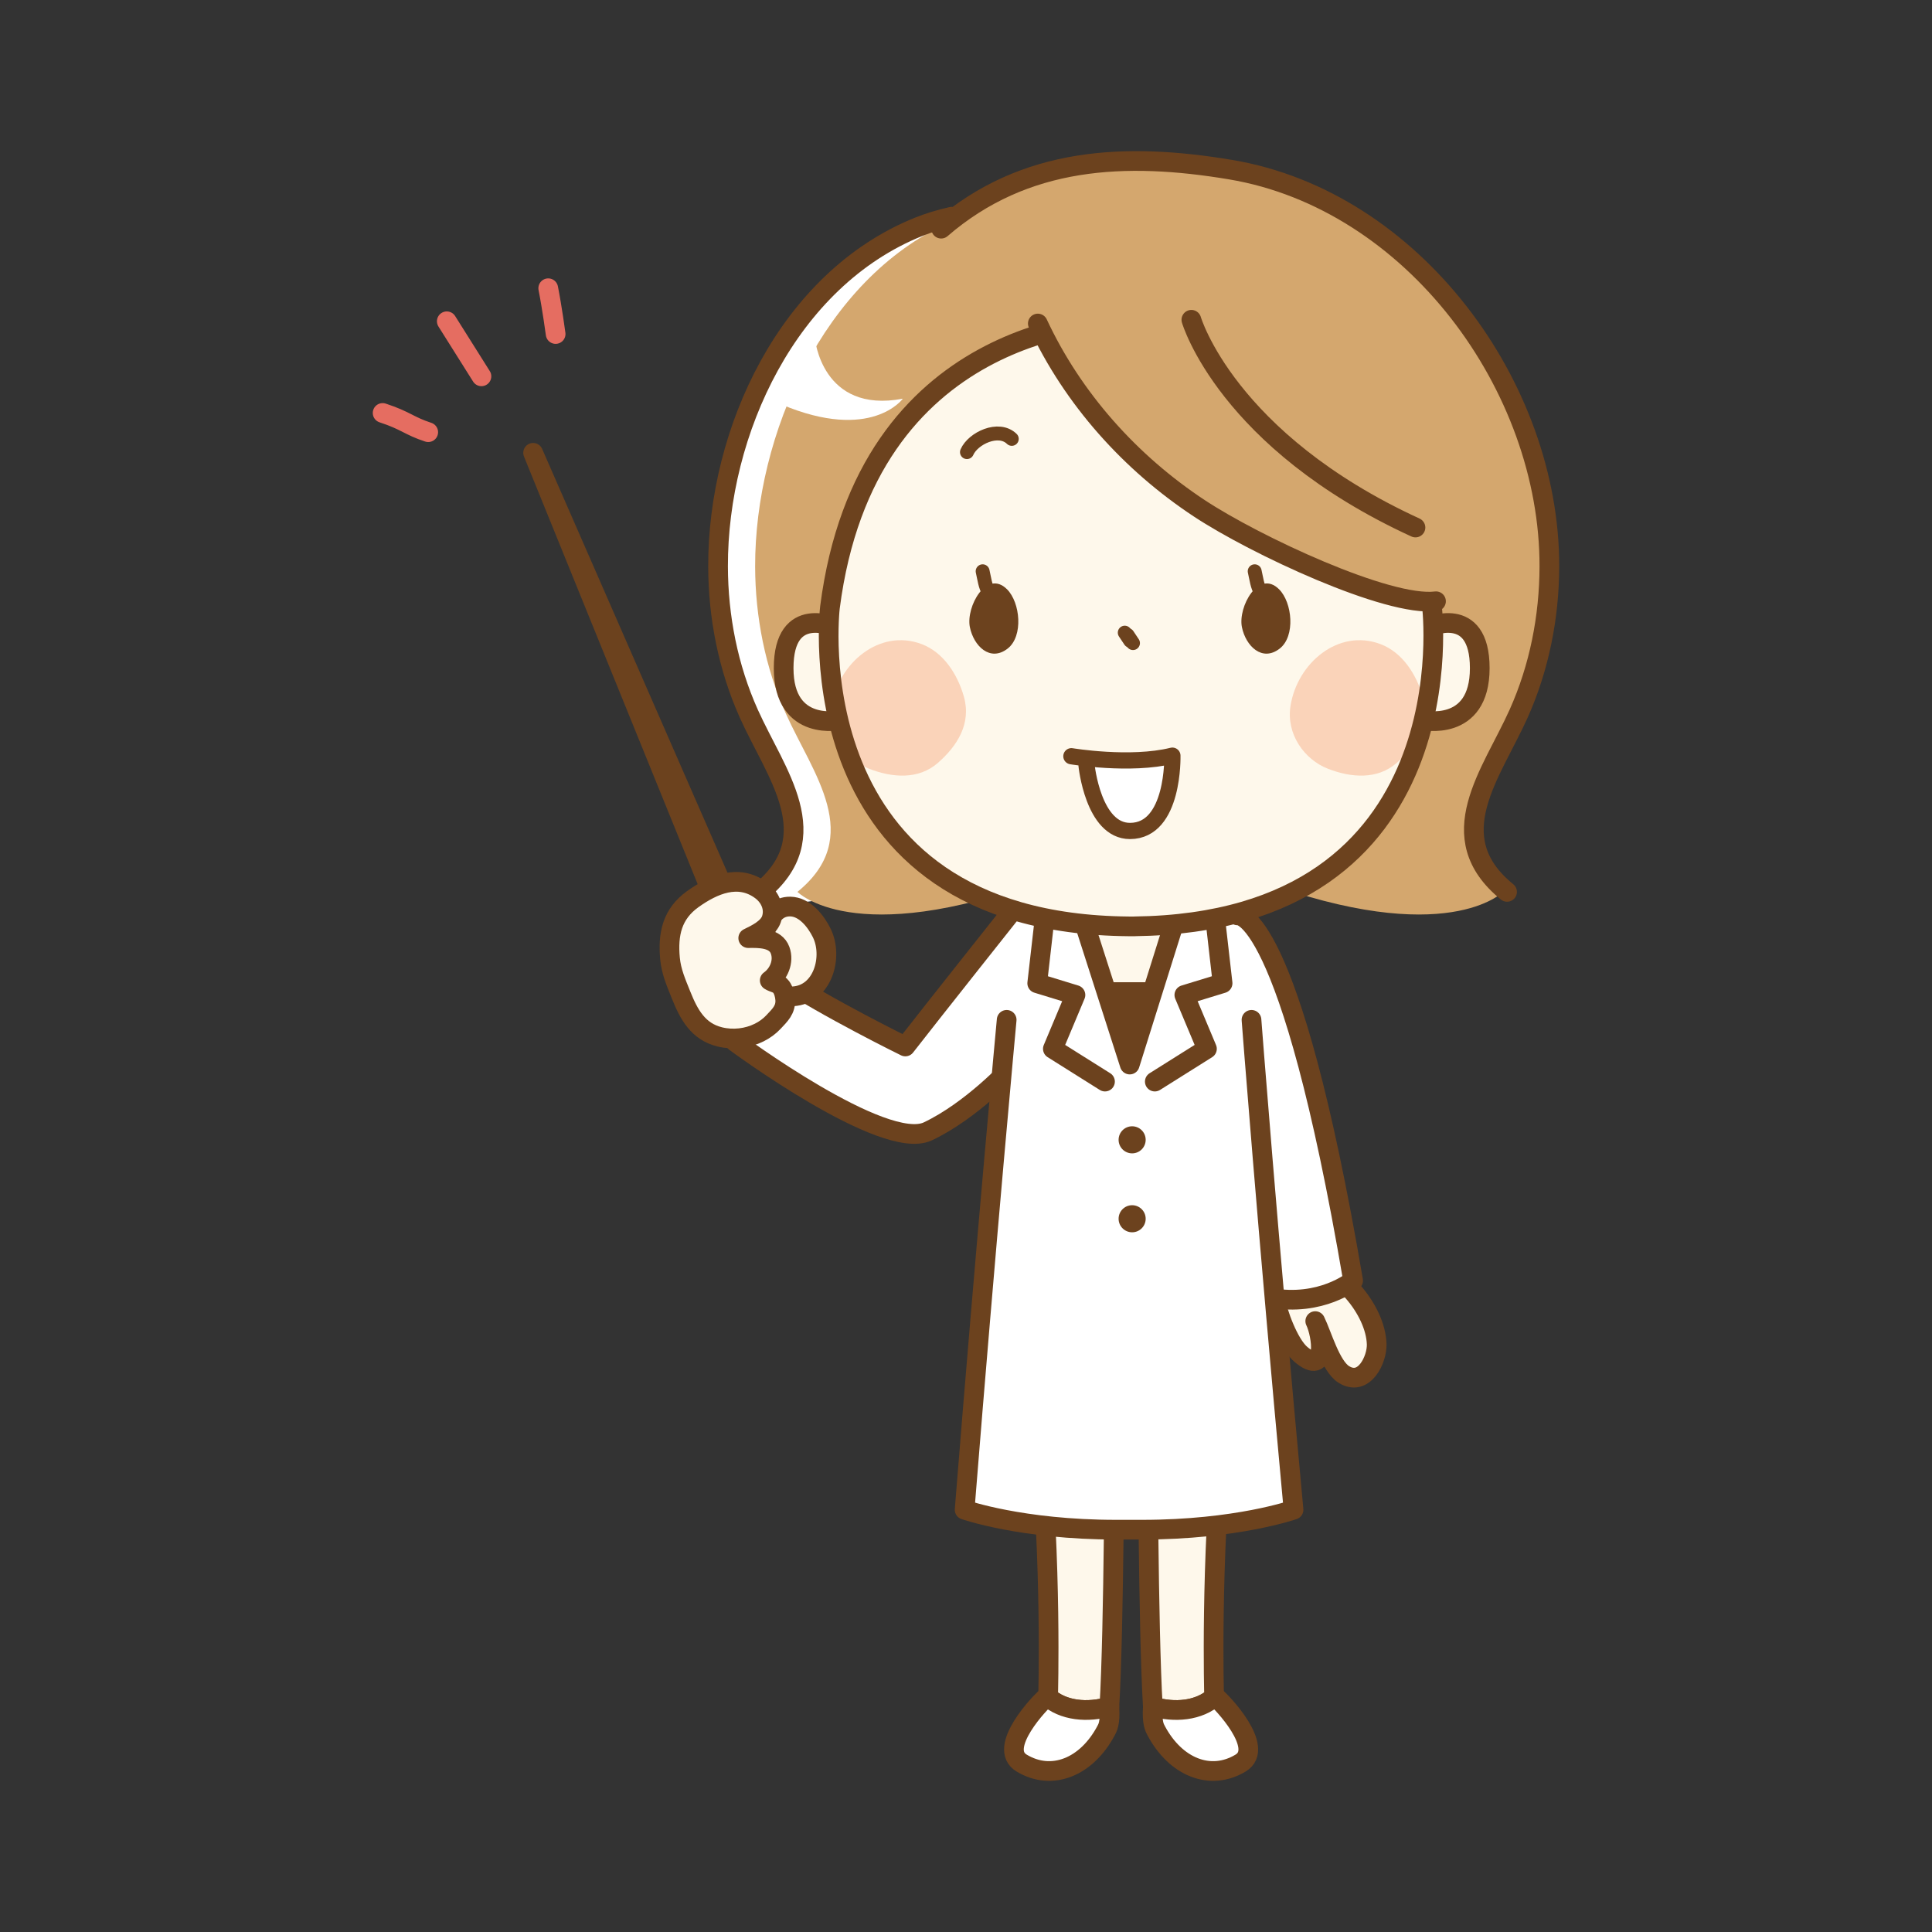 <svg:svg xmlns:svg="http://www.w3.org/2000/svg" height="1667.541" version="1.1" viewBox="-320.145 -129.257 1667.541 1667.541" width="1667.541" x="0" y="0">
  <svg:rect x="-320.145" y="-129.257" width="1667.541" height="1667.541" fill="#333333" stroke="none"/>
  <svg:g id="Layer_1">
    <svg:g>
      <svg:path d="M847.748,976.07 C792.375,651.034 747.924,660.81 747.924,660.81 L555.265,654.969 C555.265,654.969 482.195,747.01 461.265,773.969 C461.265,773.969 393.175,740.577 353.265,713.969 L314.412,770.067 C314.412,770.067 442.793,865.19 480.709,847.229 C507.371,834.6 532.064,812.587 544.385,800.624 C538.054,873.539 525.603,1008.935 512.444,1173.815 C512.444,1173.815 561.537,1191.045 643.177,1191.045 L665.588,1191.045 C747.228,1191.045 796.32,1173.815 796.32,1173.815 C789.841,1104.005 784.111,1048.845 779.226,991.349 C821.404,997.817 847.748,976.07 847.748,976.07" fill="#FFFFFF" />
      <svg:path d="M637.367,1343.765 C641.417,1276.485 641.777,1104.175 641.777,1104.175 L576.173,1102.485 C587.848,1220.905 584.502,1334.405 584.502,1334.405 C584.502,1334.405 584.217,1334.615 583.707,1335.015 C597.689,1347.635 618.757,1349.095 637.367,1343.765" fill="#FEF8EB" />
      <svg:path d="M637.367,1343.765 C641.417,1276.485 641.777,1104.175 641.777,1104.175 L576.173,1102.485 C587.848,1220.905 584.502,1334.405 584.502,1334.405 C584.502,1334.405 584.217,1334.615 583.707,1335.015 C597.689,1347.635 618.757,1349.095 637.367,1343.765 z" fill-opacity="0" stroke="#6C421E" stroke-linecap="round" stroke-linejoin="round" stroke-width="17" />
    </svg:g>
    <svg:g>
      <svg:path d="M583.707,1335.015 C578.043,1339.385 539.892,1379.365 561.636,1392.475 C587.636,1408.135 617.69,1396.165 634.545,1364.435 C635.791,1362.085 638.302,1358.135 637.367,1343.765 C618.757,1349.095 597.689,1347.635 583.707,1335.015" fill="#FFFFFF" />
      <svg:path d="M583.707,1335.015 C578.043,1339.385 539.892,1379.365 561.636,1392.475 C587.636,1408.135 617.69,1396.165 634.545,1364.435 C635.791,1362.085 638.302,1358.135 637.367,1343.765 C618.757,1349.095 597.689,1347.635 583.707,1335.015 z" fill-opacity="0" stroke="#6C421E" stroke-linecap="round" stroke-linejoin="round" stroke-width="17" />
    </svg:g>
    <svg:g>
      <svg:path d="M674.901,1343.765 C670.852,1276.485 670.492,1104.175 670.492,1104.175 L736.095,1102.485 C724.42,1220.905 727.766,1334.405 727.766,1334.405 C727.766,1334.405 728.051,1334.615 728.561,1335.015 C714.58,1347.635 693.511,1349.095 674.901,1343.765" fill="#FEF8EB" />
      <svg:path d="M674.901,1343.765 C670.852,1276.485 670.492,1104.175 670.492,1104.175 L736.095,1102.485 C724.42,1220.905 727.766,1334.405 727.766,1334.405 C727.766,1334.405 728.051,1334.615 728.561,1335.015 C714.58,1347.635 693.511,1349.095 674.901,1343.765 z" fill-opacity="0" stroke="#6C421E" stroke-linecap="round" stroke-linejoin="round" stroke-width="17" />
    </svg:g>
    <svg:g>
      <svg:path d="M728.561,1335.015 C734.225,1339.385 772.377,1379.365 750.632,1392.475 C724.632,1408.135 694.578,1396.165 677.723,1364.435 C676.478,1362.085 673.965,1358.135 674.901,1343.765 C693.511,1349.095 714.58,1347.635 728.561,1335.015" fill="#FFFFFF" />
      <svg:path d="M728.561,1335.015 C734.225,1339.385 772.377,1379.365 750.632,1392.475 C724.632,1408.135 694.578,1396.165 677.723,1364.435 C676.478,1362.085 673.965,1358.135 674.901,1343.765 C693.511,1349.095 714.58,1347.635 728.561,1335.015 z" fill-opacity="0" stroke="#6C421E" stroke-linecap="round" stroke-linejoin="round" stroke-width="17" />
    </svg:g>
    <svg:g>
      <svg:g>
        <svg:path d="M780.22,990.875 C782.263,1003.685 792.074,1030.675 802.597,1039.675 C825.921,1059.625 820.862,1022.765 815.074,1011.015 C820.904,1022.875 828.25,1049.835 839.66,1057.005 C857.279,1068.085 868.525,1043.955 868.094,1030.875 C867.112,1001.019 835.808,963.964 804.091,959.081" fill="#FEF8EB" />
        <svg:path d="M780.22,990.875 C782.263,1003.685 792.074,1030.675 802.597,1039.675 C825.921,1059.625 820.862,1022.765 815.074,1011.015 C820.904,1022.875 828.25,1049.835 839.66,1057.005 C857.279,1068.085 868.525,1043.955 868.094,1030.875 C867.112,1001.019 835.808,963.964 804.091,959.081" fill-opacity="0" stroke="#6C421E" stroke-linecap="round" stroke-linejoin="round" stroke-width="17" />
      </svg:g>
      <svg:g>
        <svg:path d="M747.924,660.81 C747.924,660.81 792.375,651.034 847.748,976.07 C847.748,976.07 820.215,998.826 776.363,990.887" fill="#FFFFFF" />
        <svg:path d="M747.924,660.81 C747.924,660.81 792.375,651.034 847.748,976.07 C847.748,976.07 820.215,998.826 776.363,990.887" fill-opacity="0" stroke="#6C421E" stroke-linecap="round" stroke-linejoin="round" stroke-width="17" />
      </svg:g>
      <svg:g>
        <svg:path d="M555.265,654.969 C555.265,654.969 482.195,747.01 461.265,773.969 C461.265,773.969 393.175,740.577 353.265,713.969 L314.412,770.067 C314.412,770.067 442.793,865.19 480.709,847.229 C518.625,829.27 552.597,792.303 552.597,792.303" fill="#FFFFFF" />
        <svg:path d="M555.265,654.969 C555.265,654.969 482.195,747.01 461.265,773.969 C461.265,773.969 393.175,740.577 353.265,713.969 L314.412,770.067 C314.412,770.067 442.793,865.19 480.709,847.229 C518.625,829.27 552.597,792.303 552.597,792.303" fill-opacity="0" stroke="#6C421E" stroke-linecap="round" stroke-linejoin="round" stroke-width="17" />
      </svg:g>
      <svg:g>
        <svg:path d="M760.035,750.98 C760.035,750.98 773.582,928.764 796.32,1173.815 C796.32,1173.815 747.228,1191.045 665.588,1191.045 L643.177,1191.045 C561.537,1191.045 512.444,1173.815 512.444,1173.815 C531.314,937.38 548.73,750.98 548.73,750.98" fill="#FFFFFF" />
        <svg:path d="M760.035,750.98 C760.035,750.98 773.582,928.764 796.32,1173.815 C796.32,1173.815 747.228,1191.045 665.588,1191.045 L643.177,1191.045 C561.537,1191.045 512.444,1173.815 512.444,1173.815 C531.314,937.38 548.73,750.98 548.73,750.98" fill-opacity="0" stroke="#6C421E" stroke-linecap="round" stroke-linejoin="round" stroke-width="17" />
      </svg:g>
      <svg:path d="M668.706,854.542 C668.706,860.996 663.475,866.228 657.022,866.228 C650.567,866.228 645.337,860.996 645.337,854.542 C645.337,848.089 650.567,842.859 657.022,842.859 C663.475,842.859 668.706,848.089 668.706,854.542" fill="#6C421E" />
      <svg:path d="M668.706,922.669 C668.706,929.122 663.475,934.353 657.022,934.353 C650.567,934.353 645.337,929.122 645.337,922.669 C645.337,916.216 650.567,910.984 657.022,910.984 C663.475,910.984 668.706,916.216 668.706,922.669" fill="#6C421E" />
    </svg:g>
    <svg:path d="M95.393,195.553 C86.047,180.706 76.7,165.859 65.484,148.04 M49.467,243.771 C32.789,238.323 30.122,233.71 10.11,227.175 M159.431,159.026 C159.431,159.026 156.378,136.297 153.044,119.528" fill-opacity="0" stroke="#E56D61" stroke-linecap="round" stroke-linejoin="round" stroke-width="17" />
    <svg:g>
      <svg:path d="M157.717,302.107 L139.993,261.58 L156.637,302.561 L323.928,714.464 L329.358,712.174 L330.439,711.718 L335.866,709.43 z" fill="#FFFFFF" />
      <svg:path d="M157.717,302.107 L139.993,261.58 L156.637,302.561 L323.928,714.464 L329.358,712.174 L330.439,711.718 L335.866,709.43 L157.717,302.107 z" fill-opacity="0" stroke="#6C421E" stroke-linecap="round" stroke-linejoin="round" stroke-width="17" />
      <svg:path d="M491.069,92.47 C295.069,298.47 426.069,579.47 410.069,623.47 C394.069,667.47 336.651,641.873 336.651,641.873 C335.624,641.039 335.143,640.543 335.143,640.543 C393.548,593.032 348.452,538.65 325.137,486.654 C307.319,446.918 298.723,403.172 298.626,359.689 C298.37,242.84 361.048,104.872 473.626,59.543 z" fill="#FFFFFF" />
      <svg:path d="M1017.141,359.696 C1017.261,306.037 1003.261,251.73 978.394,202.534 C957.78,158.21 928.422,118.334 891.099,89.696 C848.683,52.771 797.786,26.501 741.891,17.151 C653.942,2.439 568.971,5.571 497.964,63.275 C390.842,112.039 331.377,245.874 331.626,359.689 C331.723,403.172 340.319,446.918 358.137,486.654 C381.452,538.65 426.548,593.032 368.143,640.543 C368.143,640.543 416.626,690.543 578.626,630.543 L766.665,630.543 C928.665,690.543 977.147,640.543 977.147,640.543 C963.669,629.579 958.759,614.916 958.759,614.916 C937.405,573.997 971.414,529.515 990.633,486.654 C1008.451,446.918 1017.051,403.172 1017.141,359.696" fill="#D4A76E" />
      <svg:g>
        <svg:path d="M611.587,654.497 L654.944,789.57 L698.596,650.455" fill="#FEF8EB" />
        <svg:path d="M611.587,654.497 L654.944,789.57 L698.596,650.455" fill-opacity="0" stroke="#6C421E" stroke-linecap="round" stroke-linejoin="round" stroke-width="17" />
      </svg:g>
      <svg:g>
        <svg:path d="M729.089,666.881 L735.089,719.414 L702.09,729.518 L721.589,775.99 L676.59,804.278" fill="#FFFFFF" />
        <svg:path d="M729.089,666.881 L735.089,719.414 L702.09,729.518 L721.589,775.99 L676.59,804.278" fill-opacity="0" stroke="#6C421E" stroke-linecap="round" stroke-linejoin="round" stroke-width="17" />
      </svg:g>
      <svg:g>
        <svg:path d="M581.096,666.881 L575.096,719.414 L608.094,729.518 L588.596,775.99 L633.592,804.278" fill="#FFFFFF" />
        <svg:path d="M581.096,666.881 L575.096,719.414 L608.094,729.518 L588.596,775.99 L633.592,804.278" fill-opacity="0" stroke="#6C421E" stroke-linecap="round" stroke-linejoin="round" stroke-width="17" />
      </svg:g>
      <svg:path d="M637.01,718.501 L675.518,718.501 L654.936,773.058" fill="#6C421E" />
      <svg:path d="M980.626,640.543 C922.221,593.032 967.317,538.65 990.633,486.654 C1008.451,446.918 1017.051,403.172 1017.141,359.696 C1017.491,204.331 899.514,43.52 741.891,17.151 C651.546,2.038 564.34,5.746 492.188,68.106" fill="#D4A76E" />
    </svg:g>
    <svg:path d="M501.25,57.787 C491.377,60.023 481.784,62.891 472.725,66.538 C360.147,111.867 299.37,242.84 299.626,359.689 C299.723,403.172 308.319,446.918 326.137,486.654 C349.452,538.65 394.548,593.032 336.143,640.543 M980.626,640.543 C922.221,593.032 967.317,538.65 990.633,486.654 C1008.451,446.918 1017.051,403.172 1017.141,359.696 C1017.491,204.332 899.514,43.52 741.891,17.151 C651.546,2.039 564.34,5.746 492.188,68.106" fill-opacity="0" stroke="#6C421E" stroke-linecap="round" stroke-linejoin="round" stroke-width="17" />
    <svg:g>
      <svg:g>
        <svg:path d="M401.061,412.225 C401.061,412.225 356.229,391.409 356.229,447.45 C356.229,503.487 405.866,492.282 405.866,492.282" fill="#FEF8EB" />
        <svg:path d="M401.061,412.225 C401.061,412.225 356.229,391.409 356.229,447.45 C356.229,503.487 405.866,492.282 405.866,492.282" fill-opacity="0" stroke="#6C421E" stroke-linecap="round" stroke-linejoin="round" stroke-width="17" />
      </svg:g>
      <svg:g>
        <svg:path d="M912.221,412.225 C912.221,412.225 957.055,391.409 957.055,447.45 C957.055,503.487 907.419,492.282 907.419,492.282" fill="#FEF8EB" />
        <svg:path d="M912.221,412.225 C912.221,412.225 957.055,391.409 957.055,447.45 C957.055,503.487 907.419,492.282 907.419,492.282" fill-opacity="0" stroke="#6C421E" stroke-linecap="round" stroke-linejoin="round" stroke-width="17" />
      </svg:g>
      <svg:path d="M915.878,393.993 C883.87,151.403 680.008,146.582 655.622,146.887 C630.852,146.696 427.448,152.567 396.303,394.981 C396.303,394.981 363.546,667.817 654.122,670.299 L654.122,670.33 C654.921,670.325 655.71,670.311 656.497,670.305 C657.335,670.311 658.161,670.325 659.01,670.325 L659.01,670.286 C949.59,666.704 915.878,393.993 915.878,393.993" fill="#FEF8EB" />
      <svg:path d="M397.636,480.219 C393.884,504.249 409.463,526.267 429.984,534.263 C449.894,542.031 472.65,543.906 489.42,529.163 C506.041,514.546 518.504,495.313 511.728,471.753 C506.142,452.401 494.095,433.791 475.377,426.696 C439.097,412.956 403.445,442.952 397.636,480.219" fill="#FAD3B9" />
      <svg:path d="M793.675,480.219 C789.924,504.249 805.502,526.267 826.023,534.263 C845.933,542.031 868.689,543.906 885.459,529.163 C902.08,514.546 914.543,495.313 907.767,471.753 C902.181,452.401 890.134,433.791 871.416,426.696 C835.136,412.956 799.484,442.952 793.675,480.219" fill="#FAD3B9" />
      <svg:path d="M915.774,393.993 C883.766,151.403 679.905,146.582 655.518,146.887 C630.749,146.696 427.344,152.567 396.2,394.981 C396.2,394.981 363.442,667.817 654.018,670.299 L654.018,670.33 C654.817,670.325 655.606,670.311 656.393,670.305 C657.231,670.311 658.057,670.325 658.907,670.325 L658.907,670.286 C949.487,666.704 915.774,393.993 915.774,393.993 z" fill-opacity="0" stroke="#6C421E" stroke-linecap="round" stroke-linejoin="round" stroke-width="17" />
      <svg:path d="M514.444,260.973 C519.667,249.026 541.807,238.489 553.139,249.547 M653.085,418.795 C654.645,421.131 656.202,423.471 657.76,425.811" fill-opacity="0" stroke="#6C421E" stroke-linecap="round" stroke-linejoin="round" stroke-width="12" />
      <svg:path d="M575.61,149.973 C605.835,214.887 655.446,270.198 715.126,309.561 C762.923,341.092 891.642,394.959 933.07,389.702 C933.07,389.702 933.09,239.244 845.07,189.47 C677.07,94.47 575.61,149.973 575.61,149.973" fill="#D4A76E" />
      <svg:path d="M383.151,162.413 C383.151,162.413 388.792,228.157 459.12,214.871 C459.12,214.871 431.964,252.484 354.479,219.9" fill="#FFFFFF" />
      <svg:path d="M708.149,146.747 C708.149,146.747 738.475,251.139 901.569,326.057 M575.61,149.973 C605.835,214.887 655.446,270.198 715.126,309.561 C762.923,341.092 877.863,394.959 919.292,389.702" fill-opacity="0" stroke="#6C421E" stroke-linecap="round" stroke-linejoin="round" stroke-width="17" />
      <svg:path d="M361.886,653.2 C340.548,652.946 337.249,683.763 337.886,699.088 C338.569,715.532 345.497,731.815 364.275,730.7 C390.353,729.151 399.073,696.258 389.143,676.049 C384.111,665.808 374.381,653.348 361.886,653.2" fill="#FEF8EB" />
      <svg:path d="M361.886,653.2 C340.548,652.946 337.249,683.763 337.886,699.088 C338.569,715.532 345.497,731.815 364.275,730.7 C390.353,729.151 399.073,696.258 389.143,676.049 C384.111,665.808 374.381,653.348 361.886,653.2 z" fill-opacity="0" stroke="#6C421E" stroke-linecap="round" stroke-linejoin="round" stroke-width="17" />
      <svg:path d="M335.097,761.967 C324.845,767.054 312.498,768.502 301.107,765.708 C282.274,761.087 274.394,746.28 267.631,729.402 C263.457,718.989 259.212,709.335 258.155,698.14 C256.141,676.818 260.056,659.461 277.847,646.759 C295.283,634.311 317.12,624.64 336.704,639.138 C344.498,644.908 348.849,654.476 345.741,664.006 C343.139,671.981 332.802,677.009 325.67,680.446 C335.157,680.288 349.241,680.122 353.183,690.913 C356.764,700.724 351.92,711.528 344.226,716.969 C347.579,719.127 351.406,719.004 354.139,722.646 C356.112,725.274 357.362,729.723 357.599,733.585 C358.135,742.33 352.99,746.943 347.492,752.833 C343.984,756.591 339.757,759.657 335.097,761.967" fill="#FEF8EB" />
      <svg:path d="M335.097,761.967 C324.845,767.054 312.498,768.502 301.107,765.708 C282.274,761.087 274.394,746.28 267.631,729.402 C263.457,718.989 259.212,709.335 258.155,698.14 C256.141,676.818 260.056,659.461 277.847,646.759 C295.283,634.311 317.12,624.64 336.704,639.138 C344.498,644.908 348.849,654.476 345.741,664.006 C343.139,671.981 332.802,677.009 325.67,680.446 C335.157,680.288 349.241,680.122 353.183,690.913 C356.764,700.724 351.92,711.528 344.226,716.969 C347.579,719.127 351.406,719.004 354.139,722.646 C356.112,725.274 357.362,729.723 357.599,733.585 C358.135,742.33 352.99,746.943 347.492,752.833 C343.984,756.591 339.757,759.657 335.097,761.967 z" fill-opacity="0" stroke="#6C421E" stroke-linecap="round" stroke-linejoin="round" stroke-width="17" />
      <svg:path d="M650.65,416.795 C652.211,419.131 653.767,421.471 655.326,423.811" fill-opacity="0" stroke="#6C421E" stroke-linecap="round" stroke-linejoin="round" stroke-width="12" />
      <svg:path d="M784.39,430.536 C769.216,442.358 755.029,428.27 751.763,411.985 C748.248,394.498 766.218,361.759 783.843,379.358 C795.3,390.795 798.097,419.864 784.39,430.536" fill="#6C421E" />
      <svg:path d="M767.98,381.409 C765.013,377.037 764.299,370.322 762.799,363.813" fill-opacity="0" stroke="#6C421E" stroke-linecap="round" stroke-linejoin="round" stroke-width="11.995" />
      <svg:path d="M549.58,430.536 C534.406,442.358 520.218,428.27 516.953,411.985 C513.437,394.498 531.408,361.759 549.033,379.358 C560.49,390.795 563.287,419.864 549.58,430.536" fill="#6C421E" />
      <svg:path d="M533.17,381.409 C530.203,377.037 529.488,370.322 527.988,363.813" fill-opacity="0" stroke="#6C421E" stroke-linecap="round" stroke-linejoin="round" stroke-width="11.995" />
      <svg:g>
        <svg:path d="M604.588,523.457 C604.588,523.457 655.509,531.969 691.767,522.969 C691.767,522.969 693.509,587.969 655.152,587.969 C623.334,587.969 617.664,531.303 617.664,531.303" fill="#FFFFFF" />
        <svg:path d="M604.588,523.457 C604.588,523.457 655.509,531.969 691.767,522.969 C691.767,522.969 693.509,587.969 655.152,587.969 C623.334,587.969 617.664,531.303 617.664,531.303" fill-opacity="0" stroke="#6C421E" stroke-linecap="round" stroke-linejoin="round" stroke-width="14" />
      </svg:g>
    </svg:g>
  </svg:g>
</svg:svg>
